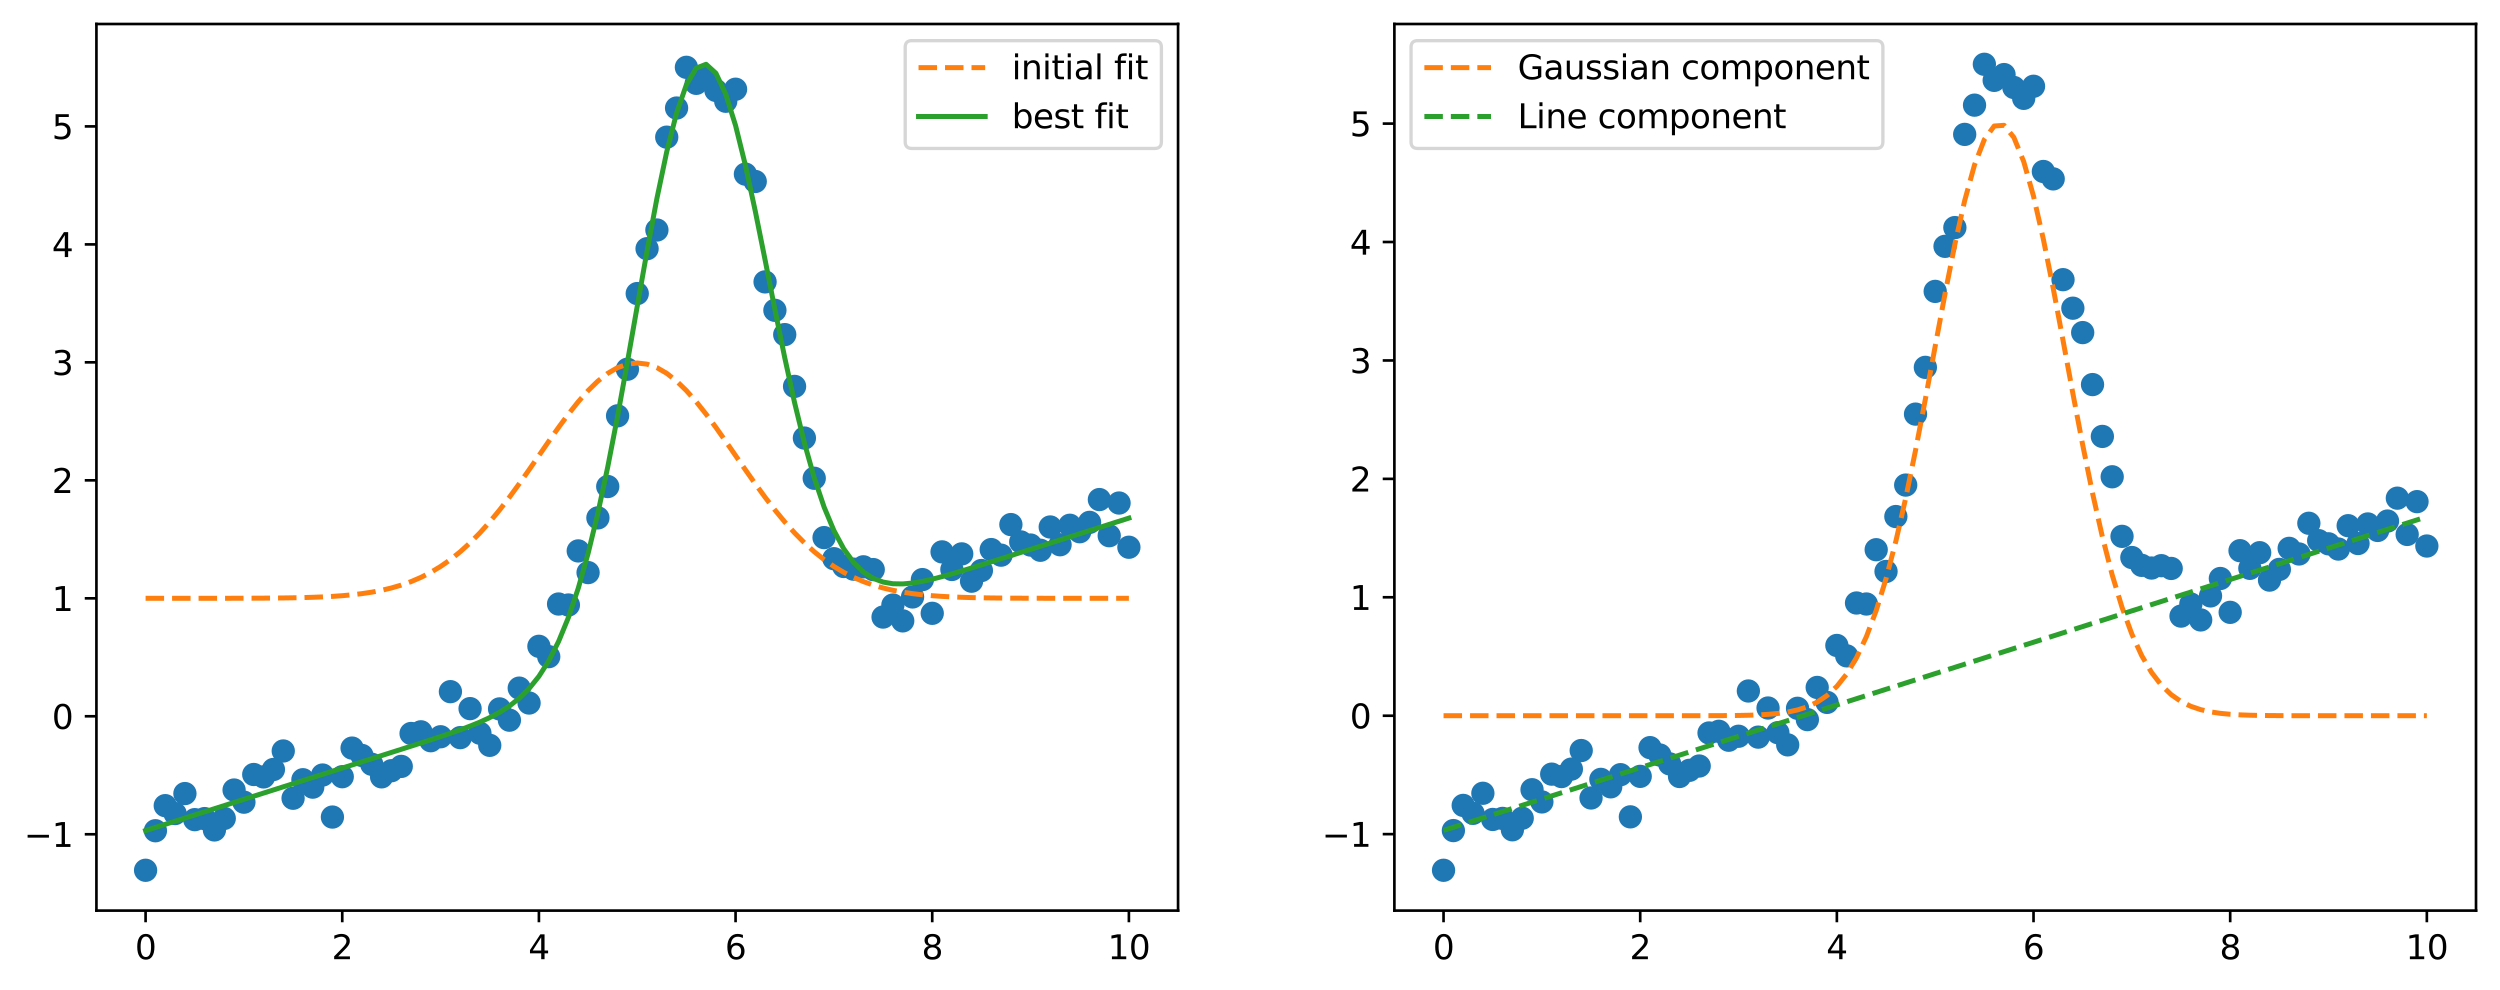 <?xml version="1.0" encoding="utf-8" standalone="no"?>
<!DOCTYPE svg PUBLIC "-//W3C//DTD SVG 1.1//EN"
  "http://www.w3.org/Graphics/SVG/1.1/DTD/svg11.dtd">
<svg xmlns:xlink="http://www.w3.org/1999/xlink" width="750.382pt" height="297.19pt" viewBox="0 0 750.382 297.19" xmlns="http://www.w3.org/2000/svg" version="1.1">
 <defs>
  <style type="text/css">*{stroke-linejoin: round; stroke-linecap: butt}</style>
 </defs>
 <g id="figure_1">
  <g id="patch_1">
   <path d="M 0 297.19 
L 750.382 297.19 
L 750.382 0 
L 0 0 
z
" style="fill: #ffffff"/>
  </g>
  <g id="axes_1">
   <g id="patch_2">
    <path d="M 28.942 273.312 
L 353.597 273.312 
L 353.597 7.2 
L 28.942 7.2 
z
" style="fill: #ffffff"/>
   </g>
   <g id="matplotlib.axis_1">
    <g id="xtick_1">
     <g id="line2d_1">
      <defs>
       <path id="mb210928cec" d="M 0 0 
L 0 3.5 
" style="stroke: #000000; stroke-width: 0.8"/>
      </defs>
      <g>
       <use xlink:href="#mb210928cec" x="43.699" y="273.312" style="stroke: #000000; stroke-width: 0.8"/>
      </g>
     </g>
     <g id="text_1">
      <!-- 0 -->
      <g transform="translate(40.518 287.91) scale(0.1 -0.1)">
       <defs>
        <path id="DejaVuSans-30" d="M 2034 4250 
Q 1547 4250 1301 3770 
Q 1056 3291 1056 2328 
Q 1056 1369 1301 889 
Q 1547 409 2034 409 
Q 2525 409 2770 889 
Q 3016 1369 3016 2328 
Q 3016 3291 2770 3770 
Q 2525 4250 2034 4250 
z
M 2034 4750 
Q 2819 4750 3233 4129 
Q 3647 3509 3647 2328 
Q 3647 1150 3233 529 
Q 2819 -91 2034 -91 
Q 1250 -91 836 529 
Q 422 1150 422 2328 
Q 422 3509 836 4129 
Q 1250 4750 2034 4750 
z
" transform="scale(0.016)"/>
       </defs>
       <use xlink:href="#DejaVuSans-30"/>
      </g>
     </g>
    </g>
    <g id="xtick_2">
     <g id="line2d_2">
      <g>
       <use xlink:href="#mb210928cec" x="102.727" y="273.312" style="stroke: #000000; stroke-width: 0.8"/>
      </g>
     </g>
     <g id="text_2">
      <!-- 2 -->
      <g transform="translate(99.546 287.91) scale(0.1 -0.1)">
       <defs>
        <path id="DejaVuSans-32" d="M 1228 531 
L 3431 531 
L 3431 0 
L 469 0 
L 469 531 
Q 828 903 1448 1529 
Q 2069 2156 2228 2338 
Q 2531 2678 2651 2914 
Q 2772 3150 2772 3378 
Q 2772 3750 2511 3984 
Q 2250 4219 1831 4219 
Q 1534 4219 1204 4116 
Q 875 4013 500 3803 
L 500 4441 
Q 881 4594 1212 4672 
Q 1544 4750 1819 4750 
Q 2544 4750 2975 4387 
Q 3406 4025 3406 3419 
Q 3406 3131 3298 2873 
Q 3191 2616 2906 2266 
Q 2828 2175 2409 1742 
Q 1991 1309 1228 531 
z
" transform="scale(0.016)"/>
       </defs>
       <use xlink:href="#DejaVuSans-32"/>
      </g>
     </g>
    </g>
    <g id="xtick_3">
     <g id="line2d_3">
      <g>
       <use xlink:href="#mb210928cec" x="161.755" y="273.312" style="stroke: #000000; stroke-width: 0.8"/>
      </g>
     </g>
     <g id="text_3">
      <!-- 4 -->
      <g transform="translate(158.574 287.91) scale(0.1 -0.1)">
       <defs>
        <path id="DejaVuSans-34" d="M 2419 4116 
L 825 1625 
L 2419 1625 
L 2419 4116 
z
M 2253 4666 
L 3047 4666 
L 3047 1625 
L 3713 1625 
L 3713 1100 
L 3047 1100 
L 3047 0 
L 2419 0 
L 2419 1100 
L 313 1100 
L 313 1709 
L 2253 4666 
z
" transform="scale(0.016)"/>
       </defs>
       <use xlink:href="#DejaVuSans-34"/>
      </g>
     </g>
    </g>
    <g id="xtick_4">
     <g id="line2d_4">
      <g>
       <use xlink:href="#mb210928cec" x="220.784" y="273.312" style="stroke: #000000; stroke-width: 0.8"/>
      </g>
     </g>
     <g id="text_4">
      <!-- 6 -->
      <g transform="translate(217.602 287.91) scale(0.1 -0.1)">
       <defs>
        <path id="DejaVuSans-36" d="M 2113 2584 
Q 1688 2584 1439 2293 
Q 1191 2003 1191 1497 
Q 1191 994 1439 701 
Q 1688 409 2113 409 
Q 2538 409 2786 701 
Q 3034 994 3034 1497 
Q 3034 2003 2786 2293 
Q 2538 2584 2113 2584 
z
M 3366 4563 
L 3366 3988 
Q 3128 4100 2886 4159 
Q 2644 4219 2406 4219 
Q 1781 4219 1451 3797 
Q 1122 3375 1075 2522 
Q 1259 2794 1537 2939 
Q 1816 3084 2150 3084 
Q 2853 3084 3261 2657 
Q 3669 2231 3669 1497 
Q 3669 778 3244 343 
Q 2819 -91 2113 -91 
Q 1303 -91 875 529 
Q 447 1150 447 2328 
Q 447 3434 972 4092 
Q 1497 4750 2381 4750 
Q 2619 4750 2861 4703 
Q 3103 4656 3366 4563 
z
" transform="scale(0.016)"/>
       </defs>
       <use xlink:href="#DejaVuSans-36"/>
      </g>
     </g>
    </g>
    <g id="xtick_5">
     <g id="line2d_5">
      <g>
       <use xlink:href="#mb210928cec" x="279.812" y="273.312" style="stroke: #000000; stroke-width: 0.8"/>
      </g>
     </g>
     <g id="text_5">
      <!-- 8 -->
      <g transform="translate(276.63 287.91) scale(0.1 -0.1)">
       <defs>
        <path id="DejaVuSans-38" d="M 2034 2216 
Q 1584 2216 1326 1975 
Q 1069 1734 1069 1313 
Q 1069 891 1326 650 
Q 1584 409 2034 409 
Q 2484 409 2743 651 
Q 3003 894 3003 1313 
Q 3003 1734 2745 1975 
Q 2488 2216 2034 2216 
z
M 1403 2484 
Q 997 2584 770 2862 
Q 544 3141 544 3541 
Q 544 4100 942 4425 
Q 1341 4750 2034 4750 
Q 2731 4750 3128 4425 
Q 3525 4100 3525 3541 
Q 3525 3141 3298 2862 
Q 3072 2584 2669 2484 
Q 3125 2378 3379 2068 
Q 3634 1759 3634 1313 
Q 3634 634 3220 271 
Q 2806 -91 2034 -91 
Q 1263 -91 848 271 
Q 434 634 434 1313 
Q 434 1759 690 2068 
Q 947 2378 1403 2484 
z
M 1172 3481 
Q 1172 3119 1398 2916 
Q 1625 2713 2034 2713 
Q 2441 2713 2670 2916 
Q 2900 3119 2900 3481 
Q 2900 3844 2670 4047 
Q 2441 4250 2034 4250 
Q 1625 4250 1398 4047 
Q 1172 3844 1172 3481 
z
" transform="scale(0.016)"/>
       </defs>
       <use xlink:href="#DejaVuSans-38"/>
      </g>
     </g>
    </g>
    <g id="xtick_6">
     <g id="line2d_6">
      <g>
       <use xlink:href="#mb210928cec" x="338.84" y="273.312" style="stroke: #000000; stroke-width: 0.8"/>
      </g>
     </g>
     <g id="text_6">
      <!-- 10 -->
      <g transform="translate(332.477 287.91) scale(0.1 -0.1)">
       <defs>
        <path id="DejaVuSans-31" d="M 794 531 
L 1825 531 
L 1825 4091 
L 703 3866 
L 703 4441 
L 1819 4666 
L 2450 4666 
L 2450 531 
L 3481 531 
L 3481 0 
L 794 0 
L 794 531 
z
" transform="scale(0.016)"/>
       </defs>
       <use xlink:href="#DejaVuSans-31"/>
       <use xlink:href="#DejaVuSans-30" x="63.623"/>
      </g>
     </g>
    </g>
   </g>
   <g id="matplotlib.axis_2">
    <g id="ytick_1">
     <g id="line2d_7">
      <defs>
       <path id="m443c9a3353" d="M 0 0 
L -3.5 0 
" style="stroke: #000000; stroke-width: 0.8"/>
      </defs>
      <g>
       <use xlink:href="#m443c9a3353" x="28.942" y="250.409" style="stroke: #000000; stroke-width: 0.8"/>
      </g>
     </g>
     <g id="text_7">
      <!-- −1 -->
      <g transform="translate(7.2 254.208) scale(0.1 -0.1)">
       <defs>
        <path id="DejaVuSans-2212" d="M 678 2272 
L 4684 2272 
L 4684 1741 
L 678 1741 
L 678 2272 
z
" transform="scale(0.016)"/>
       </defs>
       <use xlink:href="#DejaVuSans-2212"/>
       <use xlink:href="#DejaVuSans-31" x="83.789"/>
      </g>
     </g>
    </g>
    <g id="ytick_2">
     <g id="line2d_8">
      <g>
       <use xlink:href="#m443c9a3353" x="28.942" y="214.997" style="stroke: #000000; stroke-width: 0.8"/>
      </g>
     </g>
     <g id="text_8">
      <!-- 0 -->
      <g transform="translate(15.58 218.796) scale(0.1 -0.1)">
       <use xlink:href="#DejaVuSans-30"/>
      </g>
     </g>
    </g>
    <g id="ytick_3">
     <g id="line2d_9">
      <g>
       <use xlink:href="#m443c9a3353" x="28.942" y="179.585" style="stroke: #000000; stroke-width: 0.8"/>
      </g>
     </g>
     <g id="text_9">
      <!-- 1 -->
      <g transform="translate(15.58 183.385) scale(0.1 -0.1)">
       <use xlink:href="#DejaVuSans-31"/>
      </g>
     </g>
    </g>
    <g id="ytick_4">
     <g id="line2d_10">
      <g>
       <use xlink:href="#m443c9a3353" x="28.942" y="144.174" style="stroke: #000000; stroke-width: 0.8"/>
      </g>
     </g>
     <g id="text_10">
      <!-- 2 -->
      <g transform="translate(15.58 147.973) scale(0.1 -0.1)">
       <use xlink:href="#DejaVuSans-32"/>
      </g>
     </g>
    </g>
    <g id="ytick_5">
     <g id="line2d_11">
      <g>
       <use xlink:href="#m443c9a3353" x="28.942" y="108.762" style="stroke: #000000; stroke-width: 0.8"/>
      </g>
     </g>
     <g id="text_11">
      <!-- 3 -->
      <g transform="translate(15.58 112.561) scale(0.1 -0.1)">
       <defs>
        <path id="DejaVuSans-33" d="M 2597 2516 
Q 3050 2419 3304 2112 
Q 3559 1806 3559 1356 
Q 3559 666 3084 287 
Q 2609 -91 1734 -91 
Q 1441 -91 1130 -33 
Q 819 25 488 141 
L 488 750 
Q 750 597 1062 519 
Q 1375 441 1716 441 
Q 2309 441 2620 675 
Q 2931 909 2931 1356 
Q 2931 1769 2642 2001 
Q 2353 2234 1838 2234 
L 1294 2234 
L 1294 2753 
L 1863 2753 
Q 2328 2753 2575 2939 
Q 2822 3125 2822 3475 
Q 2822 3834 2567 4026 
Q 2313 4219 1838 4219 
Q 1578 4219 1281 4162 
Q 984 4106 628 3988 
L 628 4550 
Q 988 4650 1302 4700 
Q 1616 4750 1894 4750 
Q 2613 4750 3031 4423 
Q 3450 4097 3450 3541 
Q 3450 3153 3228 2886 
Q 3006 2619 2597 2516 
z
" transform="scale(0.016)"/>
       </defs>
       <use xlink:href="#DejaVuSans-33"/>
      </g>
     </g>
    </g>
    <g id="ytick_6">
     <g id="line2d_12">
      <g>
       <use xlink:href="#m443c9a3353" x="28.942" y="73.351" style="stroke: #000000; stroke-width: 0.8"/>
      </g>
     </g>
     <g id="text_12">
      <!-- 4 -->
      <g transform="translate(15.58 77.15) scale(0.1 -0.1)">
       <use xlink:href="#DejaVuSans-34"/>
      </g>
     </g>
    </g>
    <g id="ytick_7">
     <g id="line2d_13">
      <g>
       <use xlink:href="#m443c9a3353" x="28.942" y="37.939" style="stroke: #000000; stroke-width: 0.8"/>
      </g>
     </g>
     <g id="text_13">
      <!-- 5 -->
      <g transform="translate(15.58 41.738) scale(0.1 -0.1)">
       <defs>
        <path id="DejaVuSans-35" d="M 691 4666 
L 3169 4666 
L 3169 4134 
L 1269 4134 
L 1269 2991 
Q 1406 3038 1543 3061 
Q 1681 3084 1819 3084 
Q 2600 3084 3056 2656 
Q 3513 2228 3513 1497 
Q 3513 744 3044 326 
Q 2575 -91 1722 -91 
Q 1428 -91 1123 -41 
Q 819 9 494 109 
L 494 744 
Q 775 591 1075 516 
Q 1375 441 1709 441 
Q 2250 441 2565 725 
Q 2881 1009 2881 1497 
Q 2881 1984 2565 2268 
Q 2250 2553 1709 2553 
Q 1456 2553 1204 2497 
Q 953 2441 691 2322 
L 691 4666 
z
" transform="scale(0.016)"/>
       </defs>
       <use xlink:href="#DejaVuSans-35"/>
      </g>
     </g>
    </g>
   </g>
   <g id="line2d_14">
    <defs>
     <path id="m38d87cbc70" d="M 0 3 
C 0.796 3 1.559 2.684 2.121 2.121 
C 2.684 1.559 3 0.796 3 0 
C 3 -0.796 2.684 -1.559 2.121 -2.121 
C 1.559 -2.684 0.796 -3 0 -3 
C -0.796 -3 -1.559 -2.684 -2.121 -2.121 
C -2.684 -1.559 -3 -0.796 -3 0 
C -3 0.796 -2.684 1.559 -2.121 2.121 
C -1.559 2.684 -0.796 3 0 3 
z
" style="stroke: #1f77b4"/>
    </defs>
    <g clip-path="url(#p132b7d801a)">
     <use xlink:href="#m38d87cbc70" x="43.699" y="261.216" style="fill: #1f77b4; stroke: #1f77b4"/>
     <use xlink:href="#m38d87cbc70" x="46.651" y="249.349" style="fill: #1f77b4; stroke: #1f77b4"/>
     <use xlink:href="#m38d87cbc70" x="49.602" y="241.82" style="fill: #1f77b4; stroke: #1f77b4"/>
     <use xlink:href="#m38d87cbc70" x="52.553" y="244.189" style="fill: #1f77b4; stroke: #1f77b4"/>
     <use xlink:href="#m38d87cbc70" x="55.505" y="238.192" style="fill: #1f77b4; stroke: #1f77b4"/>
     <use xlink:href="#m38d87cbc70" x="58.456" y="246.021" style="fill: #1f77b4; stroke: #1f77b4"/>
     <use xlink:href="#m38d87cbc70" x="61.408" y="245.706" style="fill: #1f77b4; stroke: #1f77b4"/>
     <use xlink:href="#m38d87cbc70" x="64.359" y="249.11" style="fill: #1f77b4; stroke: #1f77b4"/>
     <use xlink:href="#m38d87cbc70" x="67.31" y="245.647" style="fill: #1f77b4; stroke: #1f77b4"/>
     <use xlink:href="#m38d87cbc70" x="70.262" y="237.126" style="fill: #1f77b4; stroke: #1f77b4"/>
     <use xlink:href="#m38d87cbc70" x="73.213" y="240.777" style="fill: #1f77b4; stroke: #1f77b4"/>
     <use xlink:href="#m38d87cbc70" x="76.165" y="232.469" style="fill: #1f77b4; stroke: #1f77b4"/>
     <use xlink:href="#m38d87cbc70" x="79.116" y="233.194" style="fill: #1f77b4; stroke: #1f77b4"/>
     <use xlink:href="#m38d87cbc70" x="82.067" y="230.961" style="fill: #1f77b4; stroke: #1f77b4"/>
     <use xlink:href="#m38d87cbc70" x="85.019" y="225.411" style="fill: #1f77b4; stroke: #1f77b4"/>
     <use xlink:href="#m38d87cbc70" x="87.97" y="239.599" style="fill: #1f77b4; stroke: #1f77b4"/>
     <use xlink:href="#m38d87cbc70" x="90.922" y="234.036" style="fill: #1f77b4; stroke: #1f77b4"/>
     <use xlink:href="#m38d87cbc70" x="93.873" y="236.265" style="fill: #1f77b4; stroke: #1f77b4"/>
     <use xlink:href="#m38d87cbc70" x="96.825" y="232.629" style="fill: #1f77b4; stroke: #1f77b4"/>
     <use xlink:href="#m38d87cbc70" x="99.776" y="245.242" style="fill: #1f77b4; stroke: #1f77b4"/>
     <use xlink:href="#m38d87cbc70" x="102.727" y="233.132" style="fill: #1f77b4; stroke: #1f77b4"/>
     <use xlink:href="#m38d87cbc70" x="105.679" y="224.543" style="fill: #1f77b4; stroke: #1f77b4"/>
     <use xlink:href="#m38d87cbc70" x="108.63" y="226.75" style="fill: #1f77b4; stroke: #1f77b4"/>
     <use xlink:href="#m38d87cbc70" x="111.582" y="229.402" style="fill: #1f77b4; stroke: #1f77b4"/>
     <use xlink:href="#m38d87cbc70" x="114.533" y="233.176" style="fill: #1f77b4; stroke: #1f77b4"/>
     <use xlink:href="#m38d87cbc70" x="117.484" y="231.331" style="fill: #1f77b4; stroke: #1f77b4"/>
     <use xlink:href="#m38d87cbc70" x="120.436" y="230.038" style="fill: #1f77b4; stroke: #1f77b4"/>
     <use xlink:href="#m38d87cbc70" x="123.387" y="220.159" style="fill: #1f77b4; stroke: #1f77b4"/>
     <use xlink:href="#m38d87cbc70" x="126.339" y="219.657" style="fill: #1f77b4; stroke: #1f77b4"/>
     <use xlink:href="#m38d87cbc70" x="129.29" y="222.329" style="fill: #1f77b4; stroke: #1f77b4"/>
     <use xlink:href="#m38d87cbc70" x="132.241" y="221.141" style="fill: #1f77b4; stroke: #1f77b4"/>
     <use xlink:href="#m38d87cbc70" x="135.193" y="207.604" style="fill: #1f77b4; stroke: #1f77b4"/>
     <use xlink:href="#m38d87cbc70" x="138.144" y="221.403" style="fill: #1f77b4; stroke: #1f77b4"/>
     <use xlink:href="#m38d87cbc70" x="141.096" y="212.696" style="fill: #1f77b4; stroke: #1f77b4"/>
     <use xlink:href="#m38d87cbc70" x="144.047" y="220.075" style="fill: #1f77b4; stroke: #1f77b4"/>
     <use xlink:href="#m38d87cbc70" x="146.998" y="223.714" style="fill: #1f77b4; stroke: #1f77b4"/>
     <use xlink:href="#m38d87cbc70" x="149.95" y="212.781" style="fill: #1f77b4; stroke: #1f77b4"/>
     <use xlink:href="#m38d87cbc70" x="152.901" y="216.164" style="fill: #1f77b4; stroke: #1f77b4"/>
     <use xlink:href="#m38d87cbc70" x="155.853" y="206.544" style="fill: #1f77b4; stroke: #1f77b4"/>
     <use xlink:href="#m38d87cbc70" x="158.804" y="211.015" style="fill: #1f77b4; stroke: #1f77b4"/>
     <use xlink:href="#m38d87cbc70" x="161.755" y="193.992" style="fill: #1f77b4; stroke: #1f77b4"/>
     <use xlink:href="#m38d87cbc70" x="164.707" y="197.099" style="fill: #1f77b4; stroke: #1f77b4"/>
     <use xlink:href="#m38d87cbc70" x="167.658" y="181.295" style="fill: #1f77b4; stroke: #1f77b4"/>
     <use xlink:href="#m38d87cbc70" x="170.61" y="181.594" style="fill: #1f77b4; stroke: #1f77b4"/>
     <use xlink:href="#m38d87cbc70" x="173.561" y="165.362" style="fill: #1f77b4; stroke: #1f77b4"/>
     <use xlink:href="#m38d87cbc70" x="176.512" y="171.865" style="fill: #1f77b4; stroke: #1f77b4"/>
     <use xlink:href="#m38d87cbc70" x="179.464" y="155.443" style="fill: #1f77b4; stroke: #1f77b4"/>
     <use xlink:href="#m38d87cbc70" x="182.415" y="146.033" style="fill: #1f77b4; stroke: #1f77b4"/>
     <use xlink:href="#m38d87cbc70" x="185.367" y="124.814" style="fill: #1f77b4; stroke: #1f77b4"/>
     <use xlink:href="#m38d87cbc70" x="188.318" y="110.83" style="fill: #1f77b4; stroke: #1f77b4"/>
     <use xlink:href="#m38d87cbc70" x="191.269" y="88.116" style="fill: #1f77b4; stroke: #1f77b4"/>
     <use xlink:href="#m38d87cbc70" x="194.221" y="74.643" style="fill: #1f77b4; stroke: #1f77b4"/>
     <use xlink:href="#m38d87cbc70" x="197.172" y="69.038" style="fill: #1f77b4; stroke: #1f77b4"/>
     <use xlink:href="#m38d87cbc70" x="200.124" y="41.169" style="fill: #1f77b4; stroke: #1f77b4"/>
     <use xlink:href="#m38d87cbc70" x="203.075" y="32.427" style="fill: #1f77b4; stroke: #1f77b4"/>
     <use xlink:href="#m38d87cbc70" x="206.026" y="20.206" style="fill: #1f77b4; stroke: #1f77b4"/>
     <use xlink:href="#m38d87cbc70" x="208.978" y="25.014" style="fill: #1f77b4; stroke: #1f77b4"/>
     <use xlink:href="#m38d87cbc70" x="211.929" y="23.284" style="fill: #1f77b4; stroke: #1f77b4"/>
     <use xlink:href="#m38d87cbc70" x="214.881" y="27.142" style="fill: #1f77b4; stroke: #1f77b4"/>
     <use xlink:href="#m38d87cbc70" x="217.832" y="30.392" style="fill: #1f77b4; stroke: #1f77b4"/>
     <use xlink:href="#m38d87cbc70" x="220.784" y="26.78" style="fill: #1f77b4; stroke: #1f77b4"/>
     <use xlink:href="#m38d87cbc70" x="223.735" y="52.262" style="fill: #1f77b4; stroke: #1f77b4"/>
     <use xlink:href="#m38d87cbc70" x="226.686" y="54.475" style="fill: #1f77b4; stroke: #1f77b4"/>
     <use xlink:href="#m38d87cbc70" x="229.638" y="84.61" style="fill: #1f77b4; stroke: #1f77b4"/>
     <use xlink:href="#m38d87cbc70" x="232.589" y="93.142" style="fill: #1f77b4; stroke: #1f77b4"/>
     <use xlink:href="#m38d87cbc70" x="235.541" y="100.436" style="fill: #1f77b4; stroke: #1f77b4"/>
     <use xlink:href="#m38d87cbc70" x="238.492" y="115.983" style="fill: #1f77b4; stroke: #1f77b4"/>
     <use xlink:href="#m38d87cbc70" x="241.443" y="131.483" style="fill: #1f77b4; stroke: #1f77b4"/>
     <use xlink:href="#m38d87cbc70" x="244.395" y="143.552" style="fill: #1f77b4; stroke: #1f77b4"/>
     <use xlink:href="#m38d87cbc70" x="247.346" y="161.365" style="fill: #1f77b4; stroke: #1f77b4"/>
     <use xlink:href="#m38d87cbc70" x="250.298" y="167.693" style="fill: #1f77b4; stroke: #1f77b4"/>
     <use xlink:href="#m38d87cbc70" x="253.249" y="170.036" style="fill: #1f77b4; stroke: #1f77b4"/>
     <use xlink:href="#m38d87cbc70" x="256.2" y="170.837" style="fill: #1f77b4; stroke: #1f77b4"/>
     <use xlink:href="#m38d87cbc70" x="259.152" y="170.133" style="fill: #1f77b4; stroke: #1f77b4"/>
     <use xlink:href="#m38d87cbc70" x="262.103" y="170.961" style="fill: #1f77b4; stroke: #1f77b4"/>
     <use xlink:href="#m38d87cbc70" x="265.055" y="185.212" style="fill: #1f77b4; stroke: #1f77b4"/>
     <use xlink:href="#m38d87cbc70" x="268.006" y="181.606" style="fill: #1f77b4; stroke: #1f77b4"/>
     <use xlink:href="#m38d87cbc70" x="270.957" y="186.358" style="fill: #1f77b4; stroke: #1f77b4"/>
     <use xlink:href="#m38d87cbc70" x="273.909" y="179.178" style="fill: #1f77b4; stroke: #1f77b4"/>
     <use xlink:href="#m38d87cbc70" x="276.86" y="173.969" style="fill: #1f77b4; stroke: #1f77b4"/>
     <use xlink:href="#m38d87cbc70" x="279.812" y="184.089" style="fill: #1f77b4; stroke: #1f77b4"/>
     <use xlink:href="#m38d87cbc70" x="282.763" y="165.65" style="fill: #1f77b4; stroke: #1f77b4"/>
     <use xlink:href="#m38d87cbc70" x="285.714" y="170.931" style="fill: #1f77b4; stroke: #1f77b4"/>
     <use xlink:href="#m38d87cbc70" x="288.666" y="166.25" style="fill: #1f77b4; stroke: #1f77b4"/>
     <use xlink:href="#m38d87cbc70" x="291.617" y="174.447" style="fill: #1f77b4; stroke: #1f77b4"/>
     <use xlink:href="#m38d87cbc70" x="294.569" y="171.244" style="fill: #1f77b4; stroke: #1f77b4"/>
     <use xlink:href="#m38d87cbc70" x="297.52" y="164.955" style="fill: #1f77b4; stroke: #1f77b4"/>
     <use xlink:href="#m38d87cbc70" x="300.471" y="166.635" style="fill: #1f77b4; stroke: #1f77b4"/>
     <use xlink:href="#m38d87cbc70" x="303.423" y="157.453" style="fill: #1f77b4; stroke: #1f77b4"/>
     <use xlink:href="#m38d87cbc70" x="306.374" y="162.653" style="fill: #1f77b4; stroke: #1f77b4"/>
     <use xlink:href="#m38d87cbc70" x="309.326" y="163.596" style="fill: #1f77b4; stroke: #1f77b4"/>
     <use xlink:href="#m38d87cbc70" x="312.277" y="165.163" style="fill: #1f77b4; stroke: #1f77b4"/>
     <use xlink:href="#m38d87cbc70" x="315.228" y="158.178" style="fill: #1f77b4; stroke: #1f77b4"/>
     <use xlink:href="#m38d87cbc70" x="318.18" y="163.505" style="fill: #1f77b4; stroke: #1f77b4"/>
     <use xlink:href="#m38d87cbc70" x="321.131" y="157.66" style="fill: #1f77b4; stroke: #1f77b4"/>
     <use xlink:href="#m38d87cbc70" x="324.083" y="159.599" style="fill: #1f77b4; stroke: #1f77b4"/>
     <use xlink:href="#m38d87cbc70" x="327.034" y="156.79" style="fill: #1f77b4; stroke: #1f77b4"/>
     <use xlink:href="#m38d87cbc70" x="329.985" y="149.947" style="fill: #1f77b4; stroke: #1f77b4"/>
     <use xlink:href="#m38d87cbc70" x="332.937" y="160.793" style="fill: #1f77b4; stroke: #1f77b4"/>
     <use xlink:href="#m38d87cbc70" x="335.888" y="150.984" style="fill: #1f77b4; stroke: #1f77b4"/>
     <use xlink:href="#m38d87cbc70" x="338.84" y="164.256" style="fill: #1f77b4; stroke: #1f77b4"/>
    </g>
   </g>
   <g id="line2d_15">
    <path d="M 43.699 179.585 
L 46.651 179.585 
L 49.602 179.585 
L 52.553 179.584 
L 55.505 179.584 
L 58.456 179.583 
L 61.408 179.581 
L 64.359 179.579 
L 67.31 179.575 
L 70.262 179.57 
L 73.213 179.562 
L 76.165 179.55 
L 79.116 179.534 
L 82.067 179.51 
L 85.019 179.477 
L 87.97 179.431 
L 90.922 179.367 
L 93.873 179.28 
L 96.825 179.163 
L 99.776 179.007 
L 102.727 178.801 
L 105.679 178.531 
L 108.63 178.184 
L 111.582 177.74 
L 114.533 177.18 
L 117.484 176.482 
L 120.436 175.62 
L 123.387 174.57 
L 126.339 173.304 
L 129.29 171.798 
L 132.241 170.026 
L 135.193 167.968 
L 138.144 165.607 
L 141.096 162.933 
L 144.047 159.946 
L 146.998 156.653 
L 149.95 153.075 
L 152.901 149.243 
L 155.853 145.203 
L 158.804 141.013 
L 161.755 136.743 
L 164.707 132.473 
L 167.658 128.293 
L 170.61 124.298 
L 173.561 120.585 
L 176.512 117.249 
L 179.464 114.38 
L 182.415 112.058 
L 185.367 110.348 
L 188.318 109.302 
L 191.269 108.949 
L 194.221 109.302 
L 197.172 110.348 
L 200.124 112.058 
L 203.075 114.38 
L 206.026 117.249 
L 208.978 120.585 
L 211.929 124.298 
L 214.881 128.293 
L 217.832 132.473 
L 220.784 136.743 
L 223.735 141.013 
L 226.686 145.203 
L 229.638 149.243 
L 232.589 153.075 
L 235.541 156.653 
L 238.492 159.946 
L 241.443 162.933 
L 244.395 165.607 
L 247.346 167.968 
L 250.298 170.026 
L 253.249 171.798 
L 256.2 173.304 
L 259.152 174.57 
L 262.103 175.62 
L 265.055 176.482 
L 268.006 177.18 
L 270.957 177.74 
L 273.909 178.184 
L 276.86 178.531 
L 279.812 178.801 
L 282.763 179.007 
L 285.714 179.163 
L 288.666 179.28 
L 291.617 179.367 
L 294.569 179.431 
L 297.52 179.477 
L 300.471 179.51 
L 303.423 179.534 
L 306.374 179.55 
L 309.326 179.562 
L 312.277 179.57 
L 315.228 179.575 
L 318.18 179.579 
L 321.131 179.581 
L 324.083 179.583 
L 327.034 179.584 
L 329.985 179.584 
L 332.937 179.585 
L 335.888 179.585 
L 338.84 179.585 
" clip-path="url(#p132b7d801a)" style="fill: none; stroke-dasharray: 5.55,2.4; stroke-dashoffset: 0; stroke: #ff7f0e; stroke-width: 1.5"/>
   </g>
   <g id="line2d_16">
    <path d="M 43.699 249.297 
L 46.651 248.359 
L 49.602 247.421 
L 52.553 246.483 
L 55.505 245.545 
L 58.456 244.607 
L 61.408 243.67 
L 64.359 242.732 
L 67.31 241.794 
L 70.262 240.856 
L 73.213 239.918 
L 76.165 238.98 
L 79.116 238.042 
L 82.067 237.105 
L 85.019 236.167 
L 87.97 235.229 
L 90.922 234.291 
L 93.873 233.353 
L 96.825 232.415 
L 99.776 231.477 
L 102.727 230.54 
L 105.679 229.602 
L 108.63 228.664 
L 111.582 227.725 
L 114.533 226.787 
L 117.484 225.847 
L 120.436 224.906 
L 123.387 223.962 
L 126.339 223.013 
L 129.29 222.056 
L 132.241 221.083 
L 135.193 220.085 
L 138.144 219.046 
L 141.096 217.943 
L 144.047 216.739 
L 146.998 215.384 
L 149.95 213.808 
L 152.901 211.918 
L 155.853 209.592 
L 158.804 206.68 
L 161.755 203.004 
L 164.707 198.364 
L 167.658 192.547 
L 170.61 185.347 
L 173.561 176.583 
L 176.512 166.135 
L 179.464 153.968 
L 182.415 140.163 
L 185.367 124.943 
L 188.318 108.686 
L 191.269 91.92 
L 194.221 75.302 
L 197.172 59.582 
L 200.124 45.544 
L 203.075 33.939 
L 206.026 25.413 
L 208.978 20.446 
L 211.929 19.296 
L 214.881 21.978 
L 217.832 28.258 
L 220.784 37.679 
L 223.735 49.61 
L 226.686 63.308 
L 229.638 77.989 
L 232.589 92.898 
L 235.541 107.363 
L 238.492 120.842 
L 241.443 132.94 
L 244.395 143.418 
L 247.346 152.179 
L 250.298 159.246 
L 253.249 164.734 
L 256.2 168.817 
L 259.152 171.7 
L 262.103 173.596 
L 265.055 174.707 
L 268.006 175.213 
L 270.957 175.269 
L 273.909 174.999 
L 276.86 174.498 
L 279.812 173.84 
L 282.763 173.077 
L 285.714 172.246 
L 288.666 171.372 
L 291.617 170.471 
L 294.569 169.554 
L 297.52 168.628 
L 300.471 167.696 
L 303.423 166.762 
L 306.374 165.826 
L 309.326 164.889 
L 312.277 163.952 
L 315.228 163.014 
L 318.18 162.076 
L 321.131 161.138 
L 324.083 160.2 
L 327.034 159.263 
L 329.985 158.325 
L 332.937 157.387 
L 335.888 156.449 
L 338.84 155.511 
" clip-path="url(#p132b7d801a)" style="fill: none; stroke: #2ca02c; stroke-width: 1.5; stroke-linecap: square"/>
   </g>
   <g id="patch_3">
    <path d="M 28.942 273.312 
L 28.942 7.2 
" style="fill: none; stroke: #000000; stroke-width: 0.8; stroke-linejoin: miter; stroke-linecap: square"/>
   </g>
   <g id="patch_4">
    <path d="M 353.597 273.312 
L 353.597 7.2 
" style="fill: none; stroke: #000000; stroke-width: 0.8; stroke-linejoin: miter; stroke-linecap: square"/>
   </g>
   <g id="patch_5">
    <path d="M 28.942 273.312 
L 353.597 273.312 
" style="fill: none; stroke: #000000; stroke-width: 0.8; stroke-linejoin: miter; stroke-linecap: square"/>
   </g>
   <g id="patch_6">
    <path d="M 28.942 7.2 
L 353.597 7.2 
" style="fill: none; stroke: #000000; stroke-width: 0.8; stroke-linejoin: miter; stroke-linecap: square"/>
   </g>
   <g id="legend_1">
    <g id="patch_7">
     <path d="M 273.701 44.556 
L 346.597 44.556 
Q 348.597 44.556 348.597 42.556 
L 348.597 14.2 
Q 348.597 12.2 346.597 12.2 
L 273.701 12.2 
Q 271.701 12.2 271.701 14.2 
L 271.701 42.556 
Q 271.701 44.556 273.701 44.556 
z
" style="fill: #ffffff; opacity: 0.8; stroke: #cccccc; stroke-linejoin: miter"/>
    </g>
    <g id="line2d_17">
     <path d="M 275.701 20.298 
L 285.701 20.298 
L 295.701 20.298 
" style="fill: none; stroke-dasharray: 5.55,2.4; stroke-dashoffset: 0; stroke: #ff7f0e; stroke-width: 1.5"/>
    </g>
    <g id="text_14">
     <!-- initial fit -->
     <g transform="translate(303.701 23.798) scale(0.1 -0.1)">
      <defs>
       <path id="DejaVuSans-69" d="M 603 3500 
L 1178 3500 
L 1178 0 
L 603 0 
L 603 3500 
z
M 603 4863 
L 1178 4863 
L 1178 4134 
L 603 4134 
L 603 4863 
z
" transform="scale(0.016)"/>
       <path id="DejaVuSans-6e" d="M 3513 2113 
L 3513 0 
L 2938 0 
L 2938 2094 
Q 2938 2591 2744 2837 
Q 2550 3084 2163 3084 
Q 1697 3084 1428 2787 
Q 1159 2491 1159 1978 
L 1159 0 
L 581 0 
L 581 3500 
L 1159 3500 
L 1159 2956 
Q 1366 3272 1645 3428 
Q 1925 3584 2291 3584 
Q 2894 3584 3203 3211 
Q 3513 2838 3513 2113 
z
" transform="scale(0.016)"/>
       <path id="DejaVuSans-74" d="M 1172 4494 
L 1172 3500 
L 2356 3500 
L 2356 3053 
L 1172 3053 
L 1172 1153 
Q 1172 725 1289 603 
Q 1406 481 1766 481 
L 2356 481 
L 2356 0 
L 1766 0 
Q 1100 0 847 248 
Q 594 497 594 1153 
L 594 3053 
L 172 3053 
L 172 3500 
L 594 3500 
L 594 4494 
L 1172 4494 
z
" transform="scale(0.016)"/>
       <path id="DejaVuSans-61" d="M 2194 1759 
Q 1497 1759 1228 1600 
Q 959 1441 959 1056 
Q 959 750 1161 570 
Q 1363 391 1709 391 
Q 2188 391 2477 730 
Q 2766 1069 2766 1631 
L 2766 1759 
L 2194 1759 
z
M 3341 1997 
L 3341 0 
L 2766 0 
L 2766 531 
Q 2569 213 2275 61 
Q 1981 -91 1556 -91 
Q 1019 -91 701 211 
Q 384 513 384 1019 
Q 384 1609 779 1909 
Q 1175 2209 1959 2209 
L 2766 2209 
L 2766 2266 
Q 2766 2663 2505 2880 
Q 2244 3097 1772 3097 
Q 1472 3097 1187 3025 
Q 903 2953 641 2809 
L 641 3341 
Q 956 3463 1253 3523 
Q 1550 3584 1831 3584 
Q 2591 3584 2966 3190 
Q 3341 2797 3341 1997 
z
" transform="scale(0.016)"/>
       <path id="DejaVuSans-6c" d="M 603 4863 
L 1178 4863 
L 1178 0 
L 603 0 
L 603 4863 
z
" transform="scale(0.016)"/>
       <path id="DejaVuSans-20" transform="scale(0.016)"/>
       <path id="DejaVuSans-66" d="M 2375 4863 
L 2375 4384 
L 1825 4384 
Q 1516 4384 1395 4259 
Q 1275 4134 1275 3809 
L 1275 3500 
L 2222 3500 
L 2222 3053 
L 1275 3053 
L 1275 0 
L 697 0 
L 697 3053 
L 147 3053 
L 147 3500 
L 697 3500 
L 697 3744 
Q 697 4328 969 4595 
Q 1241 4863 1831 4863 
L 2375 4863 
z
" transform="scale(0.016)"/>
      </defs>
      <use xlink:href="#DejaVuSans-69"/>
      <use xlink:href="#DejaVuSans-6e" x="27.783"/>
      <use xlink:href="#DejaVuSans-69" x="91.162"/>
      <use xlink:href="#DejaVuSans-74" x="118.945"/>
      <use xlink:href="#DejaVuSans-69" x="158.154"/>
      <use xlink:href="#DejaVuSans-61" x="185.938"/>
      <use xlink:href="#DejaVuSans-6c" x="247.217"/>
      <use xlink:href="#DejaVuSans-20" x="275"/>
      <use xlink:href="#DejaVuSans-66" x="306.787"/>
      <use xlink:href="#DejaVuSans-69" x="341.992"/>
      <use xlink:href="#DejaVuSans-74" x="369.775"/>
     </g>
    </g>
    <g id="line2d_18">
     <path d="M 275.701 34.977 
L 285.701 34.977 
L 295.701 34.977 
" style="fill: none; stroke: #2ca02c; stroke-width: 1.5; stroke-linecap: square"/>
    </g>
    <g id="text_15">
     <!-- best fit -->
     <g transform="translate(303.701 38.477) scale(0.1 -0.1)">
      <defs>
       <path id="DejaVuSans-62" d="M 3116 1747 
Q 3116 2381 2855 2742 
Q 2594 3103 2138 3103 
Q 1681 3103 1420 2742 
Q 1159 2381 1159 1747 
Q 1159 1113 1420 752 
Q 1681 391 2138 391 
Q 2594 391 2855 752 
Q 3116 1113 3116 1747 
z
M 1159 2969 
Q 1341 3281 1617 3432 
Q 1894 3584 2278 3584 
Q 2916 3584 3314 3078 
Q 3713 2572 3713 1747 
Q 3713 922 3314 415 
Q 2916 -91 2278 -91 
Q 1894 -91 1617 61 
Q 1341 213 1159 525 
L 1159 0 
L 581 0 
L 581 4863 
L 1159 4863 
L 1159 2969 
z
" transform="scale(0.016)"/>
       <path id="DejaVuSans-65" d="M 3597 1894 
L 3597 1613 
L 953 1613 
Q 991 1019 1311 708 
Q 1631 397 2203 397 
Q 2534 397 2845 478 
Q 3156 559 3463 722 
L 3463 178 
Q 3153 47 2828 -22 
Q 2503 -91 2169 -91 
Q 1331 -91 842 396 
Q 353 884 353 1716 
Q 353 2575 817 3079 
Q 1281 3584 2069 3584 
Q 2775 3584 3186 3129 
Q 3597 2675 3597 1894 
z
M 3022 2063 
Q 3016 2534 2758 2815 
Q 2500 3097 2075 3097 
Q 1594 3097 1305 2825 
Q 1016 2553 972 2059 
L 3022 2063 
z
" transform="scale(0.016)"/>
       <path id="DejaVuSans-73" d="M 2834 3397 
L 2834 2853 
Q 2591 2978 2328 3040 
Q 2066 3103 1784 3103 
Q 1356 3103 1142 2972 
Q 928 2841 928 2578 
Q 928 2378 1081 2264 
Q 1234 2150 1697 2047 
L 1894 2003 
Q 2506 1872 2764 1633 
Q 3022 1394 3022 966 
Q 3022 478 2636 193 
Q 2250 -91 1575 -91 
Q 1294 -91 989 -36 
Q 684 19 347 128 
L 347 722 
Q 666 556 975 473 
Q 1284 391 1588 391 
Q 1994 391 2212 530 
Q 2431 669 2431 922 
Q 2431 1156 2273 1281 
Q 2116 1406 1581 1522 
L 1381 1569 
Q 847 1681 609 1914 
Q 372 2147 372 2553 
Q 372 3047 722 3315 
Q 1072 3584 1716 3584 
Q 2034 3584 2315 3537 
Q 2597 3491 2834 3397 
z
" transform="scale(0.016)"/>
      </defs>
      <use xlink:href="#DejaVuSans-62"/>
      <use xlink:href="#DejaVuSans-65" x="63.477"/>
      <use xlink:href="#DejaVuSans-73" x="125"/>
      <use xlink:href="#DejaVuSans-74" x="177.1"/>
      <use xlink:href="#DejaVuSans-20" x="216.309"/>
      <use xlink:href="#DejaVuSans-66" x="248.096"/>
      <use xlink:href="#DejaVuSans-69" x="283.301"/>
      <use xlink:href="#DejaVuSans-74" x="311.084"/>
     </g>
    </g>
   </g>
  </g>
  <g id="axes_2">
   <g id="patch_8">
    <path d="M 418.528 273.312 
L 743.182 273.312 
L 743.182 7.2 
L 418.528 7.2 
z
" style="fill: #ffffff"/>
   </g>
   <g id="matplotlib.axis_3">
    <g id="xtick_7">
     <g id="line2d_19">
      <g>
       <use xlink:href="#mb210928cec" x="433.285" y="273.312" style="stroke: #000000; stroke-width: 0.8"/>
      </g>
     </g>
     <g id="text_16">
      <!-- 0 -->
      <g transform="translate(430.103 287.91) scale(0.1 -0.1)">
       <use xlink:href="#DejaVuSans-30"/>
      </g>
     </g>
    </g>
    <g id="xtick_8">
     <g id="line2d_20">
      <g>
       <use xlink:href="#mb210928cec" x="492.313" y="273.312" style="stroke: #000000; stroke-width: 0.8"/>
      </g>
     </g>
     <g id="text_17">
      <!-- 2 -->
      <g transform="translate(489.132 287.91) scale(0.1 -0.1)">
       <use xlink:href="#DejaVuSans-32"/>
      </g>
     </g>
    </g>
    <g id="xtick_9">
     <g id="line2d_21">
      <g>
       <use xlink:href="#mb210928cec" x="551.341" y="273.312" style="stroke: #000000; stroke-width: 0.8"/>
      </g>
     </g>
     <g id="text_18">
      <!-- 4 -->
      <g transform="translate(548.16 287.91) scale(0.1 -0.1)">
       <use xlink:href="#DejaVuSans-34"/>
      </g>
     </g>
    </g>
    <g id="xtick_10">
     <g id="line2d_22">
      <g>
       <use xlink:href="#mb210928cec" x="610.369" y="273.312" style="stroke: #000000; stroke-width: 0.8"/>
      </g>
     </g>
     <g id="text_19">
      <!-- 6 -->
      <g transform="translate(607.188 287.91) scale(0.1 -0.1)">
       <use xlink:href="#DejaVuSans-36"/>
      </g>
     </g>
    </g>
    <g id="xtick_11">
     <g id="line2d_23">
      <g>
       <use xlink:href="#mb210928cec" x="669.397" y="273.312" style="stroke: #000000; stroke-width: 0.8"/>
      </g>
     </g>
     <g id="text_20">
      <!-- 8 -->
      <g transform="translate(666.216 287.91) scale(0.1 -0.1)">
       <use xlink:href="#DejaVuSans-38"/>
      </g>
     </g>
    </g>
    <g id="xtick_12">
     <g id="line2d_24">
      <g>
       <use xlink:href="#mb210928cec" x="728.425" y="273.312" style="stroke: #000000; stroke-width: 0.8"/>
      </g>
     </g>
     <g id="text_21">
      <!-- 10 -->
      <g transform="translate(722.063 287.91) scale(0.1 -0.1)">
       <use xlink:href="#DejaVuSans-31"/>
       <use xlink:href="#DejaVuSans-30" x="63.623"/>
      </g>
     </g>
    </g>
   </g>
   <g id="matplotlib.axis_4">
    <g id="ytick_8">
     <g id="line2d_25">
      <g>
       <use xlink:href="#m443c9a3353" x="418.528" y="250.368" style="stroke: #000000; stroke-width: 0.8"/>
      </g>
     </g>
     <g id="text_22">
      <!-- −1 -->
      <g transform="translate(396.785 254.167) scale(0.1 -0.1)">
       <use xlink:href="#DejaVuSans-2212"/>
       <use xlink:href="#DejaVuSans-31" x="83.789"/>
      </g>
     </g>
    </g>
    <g id="ytick_9">
     <g id="line2d_26">
      <g>
       <use xlink:href="#m443c9a3353" x="418.528" y="214.822" style="stroke: #000000; stroke-width: 0.8"/>
      </g>
     </g>
     <g id="text_23">
      <!-- 0 -->
      <g transform="translate(405.165 218.622) scale(0.1 -0.1)">
       <use xlink:href="#DejaVuSans-30"/>
      </g>
     </g>
    </g>
    <g id="ytick_10">
     <g id="line2d_27">
      <g>
       <use xlink:href="#m443c9a3353" x="418.528" y="179.277" style="stroke: #000000; stroke-width: 0.8"/>
      </g>
     </g>
     <g id="text_24">
      <!-- 1 -->
      <g transform="translate(405.165 183.076) scale(0.1 -0.1)">
       <use xlink:href="#DejaVuSans-31"/>
      </g>
     </g>
    </g>
    <g id="ytick_11">
     <g id="line2d_28">
      <g>
       <use xlink:href="#m443c9a3353" x="418.528" y="143.732" style="stroke: #000000; stroke-width: 0.8"/>
      </g>
     </g>
     <g id="text_25">
      <!-- 2 -->
      <g transform="translate(405.165 147.531) scale(0.1 -0.1)">
       <use xlink:href="#DejaVuSans-32"/>
      </g>
     </g>
    </g>
    <g id="ytick_12">
     <g id="line2d_29">
      <g>
       <use xlink:href="#m443c9a3353" x="418.528" y="108.186" style="stroke: #000000; stroke-width: 0.8"/>
      </g>
     </g>
     <g id="text_26">
      <!-- 3 -->
      <g transform="translate(405.165 111.986) scale(0.1 -0.1)">
       <use xlink:href="#DejaVuSans-33"/>
      </g>
     </g>
    </g>
    <g id="ytick_13">
     <g id="line2d_30">
      <g>
       <use xlink:href="#m443c9a3353" x="418.528" y="72.641" style="stroke: #000000; stroke-width: 0.8"/>
      </g>
     </g>
     <g id="text_27">
      <!-- 4 -->
      <g transform="translate(405.165 76.44) scale(0.1 -0.1)">
       <use xlink:href="#DejaVuSans-34"/>
      </g>
     </g>
    </g>
    <g id="ytick_14">
     <g id="line2d_31">
      <g>
       <use xlink:href="#m443c9a3353" x="418.528" y="37.096" style="stroke: #000000; stroke-width: 0.8"/>
      </g>
     </g>
     <g id="text_28">
      <!-- 5 -->
      <g transform="translate(405.165 40.895) scale(0.1 -0.1)">
       <use xlink:href="#DejaVuSans-35"/>
      </g>
     </g>
    </g>
   </g>
   <g id="line2d_32">
    <g clip-path="url(#p2f4e467307)">
     <use xlink:href="#m38d87cbc70" x="433.285" y="261.216" style="fill: #1f77b4; stroke: #1f77b4"/>
     <use xlink:href="#m38d87cbc70" x="436.236" y="249.304" style="fill: #1f77b4; stroke: #1f77b4"/>
     <use xlink:href="#m38d87cbc70" x="439.187" y="241.747" style="fill: #1f77b4; stroke: #1f77b4"/>
     <use xlink:href="#m38d87cbc70" x="442.139" y="244.125" style="fill: #1f77b4; stroke: #1f77b4"/>
     <use xlink:href="#m38d87cbc70" x="445.09" y="238.105" style="fill: #1f77b4; stroke: #1f77b4"/>
     <use xlink:href="#m38d87cbc70" x="448.042" y="245.963" style="fill: #1f77b4; stroke: #1f77b4"/>
     <use xlink:href="#m38d87cbc70" x="450.993" y="245.647" style="fill: #1f77b4; stroke: #1f77b4"/>
     <use xlink:href="#m38d87cbc70" x="453.945" y="249.064" style="fill: #1f77b4; stroke: #1f77b4"/>
     <use xlink:href="#m38d87cbc70" x="456.896" y="245.588" style="fill: #1f77b4; stroke: #1f77b4"/>
     <use xlink:href="#m38d87cbc70" x="459.847" y="237.035" style="fill: #1f77b4; stroke: #1f77b4"/>
     <use xlink:href="#m38d87cbc70" x="462.799" y="240.7" style="fill: #1f77b4; stroke: #1f77b4"/>
     <use xlink:href="#m38d87cbc70" x="465.75" y="232.36" style="fill: #1f77b4; stroke: #1f77b4"/>
     <use xlink:href="#m38d87cbc70" x="468.702" y="233.088" style="fill: #1f77b4; stroke: #1f77b4"/>
     <use xlink:href="#m38d87cbc70" x="471.653" y="230.847" style="fill: #1f77b4; stroke: #1f77b4"/>
     <use xlink:href="#m38d87cbc70" x="474.604" y="225.276" style="fill: #1f77b4; stroke: #1f77b4"/>
     <use xlink:href="#m38d87cbc70" x="477.556" y="239.517" style="fill: #1f77b4; stroke: #1f77b4"/>
     <use xlink:href="#m38d87cbc70" x="480.507" y="233.934" style="fill: #1f77b4; stroke: #1f77b4"/>
     <use xlink:href="#m38d87cbc70" x="483.459" y="236.171" style="fill: #1f77b4; stroke: #1f77b4"/>
     <use xlink:href="#m38d87cbc70" x="486.41" y="232.521" style="fill: #1f77b4; stroke: #1f77b4"/>
     <use xlink:href="#m38d87cbc70" x="489.361" y="245.182" style="fill: #1f77b4; stroke: #1f77b4"/>
     <use xlink:href="#m38d87cbc70" x="492.313" y="233.026" style="fill: #1f77b4; stroke: #1f77b4"/>
     <use xlink:href="#m38d87cbc70" x="495.264" y="224.404" style="fill: #1f77b4; stroke: #1f77b4"/>
     <use xlink:href="#m38d87cbc70" x="498.216" y="226.62" style="fill: #1f77b4; stroke: #1f77b4"/>
     <use xlink:href="#m38d87cbc70" x="501.167" y="229.282" style="fill: #1f77b4; stroke: #1f77b4"/>
     <use xlink:href="#m38d87cbc70" x="504.118" y="233.07" style="fill: #1f77b4; stroke: #1f77b4"/>
     <use xlink:href="#m38d87cbc70" x="507.07" y="231.218" style="fill: #1f77b4; stroke: #1f77b4"/>
     <use xlink:href="#m38d87cbc70" x="510.021" y="229.92" style="fill: #1f77b4; stroke: #1f77b4"/>
     <use xlink:href="#m38d87cbc70" x="512.973" y="220.004" style="fill: #1f77b4; stroke: #1f77b4"/>
     <use xlink:href="#m38d87cbc70" x="515.924" y="219.5" style="fill: #1f77b4; stroke: #1f77b4"/>
     <use xlink:href="#m38d87cbc70" x="518.875" y="222.182" style="fill: #1f77b4; stroke: #1f77b4"/>
     <use xlink:href="#m38d87cbc70" x="521.827" y="220.989" style="fill: #1f77b4; stroke: #1f77b4"/>
     <use xlink:href="#m38d87cbc70" x="524.778" y="207.402" style="fill: #1f77b4; stroke: #1f77b4"/>
     <use xlink:href="#m38d87cbc70" x="527.73" y="221.253" style="fill: #1f77b4; stroke: #1f77b4"/>
     <use xlink:href="#m38d87cbc70" x="530.681" y="212.513" style="fill: #1f77b4; stroke: #1f77b4"/>
     <use xlink:href="#m38d87cbc70" x="533.632" y="219.919" style="fill: #1f77b4; stroke: #1f77b4"/>
     <use xlink:href="#m38d87cbc70" x="536.584" y="223.573" style="fill: #1f77b4; stroke: #1f77b4"/>
     <use xlink:href="#m38d87cbc70" x="539.535" y="212.598" style="fill: #1f77b4; stroke: #1f77b4"/>
     <use xlink:href="#m38d87cbc70" x="542.487" y="215.994" style="fill: #1f77b4; stroke: #1f77b4"/>
     <use xlink:href="#m38d87cbc70" x="545.438" y="206.337" style="fill: #1f77b4; stroke: #1f77b4"/>
     <use xlink:href="#m38d87cbc70" x="548.389" y="210.826" style="fill: #1f77b4; stroke: #1f77b4"/>
     <use xlink:href="#m38d87cbc70" x="551.341" y="193.739" style="fill: #1f77b4; stroke: #1f77b4"/>
     <use xlink:href="#m38d87cbc70" x="554.292" y="196.857" style="fill: #1f77b4; stroke: #1f77b4"/>
     <use xlink:href="#m38d87cbc70" x="557.244" y="180.993" style="fill: #1f77b4; stroke: #1f77b4"/>
     <use xlink:href="#m38d87cbc70" x="560.195" y="181.293" style="fill: #1f77b4; stroke: #1f77b4"/>
     <use xlink:href="#m38d87cbc70" x="563.146" y="165" style="fill: #1f77b4; stroke: #1f77b4"/>
     <use xlink:href="#m38d87cbc70" x="566.098" y="171.527" style="fill: #1f77b4; stroke: #1f77b4"/>
     <use xlink:href="#m38d87cbc70" x="569.049" y="155.043" style="fill: #1f77b4; stroke: #1f77b4"/>
     <use xlink:href="#m38d87cbc70" x="572.001" y="145.598" style="fill: #1f77b4; stroke: #1f77b4"/>
     <use xlink:href="#m38d87cbc70" x="574.952" y="124.298" style="fill: #1f77b4; stroke: #1f77b4"/>
     <use xlink:href="#m38d87cbc70" x="577.904" y="110.262" style="fill: #1f77b4; stroke: #1f77b4"/>
     <use xlink:href="#m38d87cbc70" x="580.855" y="87.462" style="fill: #1f77b4; stroke: #1f77b4"/>
     <use xlink:href="#m38d87cbc70" x="583.806" y="73.938" style="fill: #1f77b4; stroke: #1f77b4"/>
     <use xlink:href="#m38d87cbc70" x="586.758" y="68.313" style="fill: #1f77b4; stroke: #1f77b4"/>
     <use xlink:href="#m38d87cbc70" x="589.709" y="40.338" style="fill: #1f77b4; stroke: #1f77b4"/>
     <use xlink:href="#m38d87cbc70" x="592.661" y="31.563" style="fill: #1f77b4; stroke: #1f77b4"/>
     <use xlink:href="#m38d87cbc70" x="595.612" y="19.296" style="fill: #1f77b4; stroke: #1f77b4"/>
     <use xlink:href="#m38d87cbc70" x="598.563" y="24.122" style="fill: #1f77b4; stroke: #1f77b4"/>
     <use xlink:href="#m38d87cbc70" x="601.515" y="22.385" style="fill: #1f77b4; stroke: #1f77b4"/>
     <use xlink:href="#m38d87cbc70" x="604.466" y="26.258" style="fill: #1f77b4; stroke: #1f77b4"/>
     <use xlink:href="#m38d87cbc70" x="607.418" y="29.52" style="fill: #1f77b4; stroke: #1f77b4"/>
     <use xlink:href="#m38d87cbc70" x="610.369" y="25.894" style="fill: #1f77b4; stroke: #1f77b4"/>
     <use xlink:href="#m38d87cbc70" x="613.32" y="51.473" style="fill: #1f77b4; stroke: #1f77b4"/>
     <use xlink:href="#m38d87cbc70" x="616.272" y="53.694" style="fill: #1f77b4; stroke: #1f77b4"/>
     <use xlink:href="#m38d87cbc70" x="619.223" y="83.943" style="fill: #1f77b4; stroke: #1f77b4"/>
     <use xlink:href="#m38d87cbc70" x="622.175" y="92.507" style="fill: #1f77b4; stroke: #1f77b4"/>
     <use xlink:href="#m38d87cbc70" x="625.126" y="99.829" style="fill: #1f77b4; stroke: #1f77b4"/>
     <use xlink:href="#m38d87cbc70" x="628.077" y="115.435" style="fill: #1f77b4; stroke: #1f77b4"/>
     <use xlink:href="#m38d87cbc70" x="631.029" y="130.993" style="fill: #1f77b4; stroke: #1f77b4"/>
     <use xlink:href="#m38d87cbc70" x="633.98" y="143.108" style="fill: #1f77b4; stroke: #1f77b4"/>
     <use xlink:href="#m38d87cbc70" x="636.932" y="160.988" style="fill: #1f77b4; stroke: #1f77b4"/>
     <use xlink:href="#m38d87cbc70" x="639.883" y="167.34" style="fill: #1f77b4; stroke: #1f77b4"/>
     <use xlink:href="#m38d87cbc70" x="642.834" y="169.692" style="fill: #1f77b4; stroke: #1f77b4"/>
     <use xlink:href="#m38d87cbc70" x="645.786" y="170.496" style="fill: #1f77b4; stroke: #1f77b4"/>
     <use xlink:href="#m38d87cbc70" x="648.737" y="169.789" style="fill: #1f77b4; stroke: #1f77b4"/>
     <use xlink:href="#m38d87cbc70" x="651.689" y="170.62" style="fill: #1f77b4; stroke: #1f77b4"/>
     <use xlink:href="#m38d87cbc70" x="654.64" y="184.925" style="fill: #1f77b4; stroke: #1f77b4"/>
     <use xlink:href="#m38d87cbc70" x="657.591" y="181.305" style="fill: #1f77b4; stroke: #1f77b4"/>
     <use xlink:href="#m38d87cbc70" x="660.543" y="186.075" style="fill: #1f77b4; stroke: #1f77b4"/>
     <use xlink:href="#m38d87cbc70" x="663.494" y="178.868" style="fill: #1f77b4; stroke: #1f77b4"/>
     <use xlink:href="#m38d87cbc70" x="666.446" y="173.639" style="fill: #1f77b4; stroke: #1f77b4"/>
     <use xlink:href="#m38d87cbc70" x="669.397" y="183.797" style="fill: #1f77b4; stroke: #1f77b4"/>
     <use xlink:href="#m38d87cbc70" x="672.348" y="165.29" style="fill: #1f77b4; stroke: #1f77b4"/>
     <use xlink:href="#m38d87cbc70" x="675.3" y="170.59" style="fill: #1f77b4; stroke: #1f77b4"/>
     <use xlink:href="#m38d87cbc70" x="678.251" y="165.892" style="fill: #1f77b4; stroke: #1f77b4"/>
     <use xlink:href="#m38d87cbc70" x="681.203" y="174.12" style="fill: #1f77b4; stroke: #1f77b4"/>
     <use xlink:href="#m38d87cbc70" x="684.154" y="170.905" style="fill: #1f77b4; stroke: #1f77b4"/>
     <use xlink:href="#m38d87cbc70" x="687.105" y="164.591" style="fill: #1f77b4; stroke: #1f77b4"/>
     <use xlink:href="#m38d87cbc70" x="690.057" y="166.277" style="fill: #1f77b4; stroke: #1f77b4"/>
     <use xlink:href="#m38d87cbc70" x="693.008" y="157.061" style="fill: #1f77b4; stroke: #1f77b4"/>
     <use xlink:href="#m38d87cbc70" x="695.96" y="162.281" style="fill: #1f77b4; stroke: #1f77b4"/>
     <use xlink:href="#m38d87cbc70" x="698.911" y="163.228" style="fill: #1f77b4; stroke: #1f77b4"/>
     <use xlink:href="#m38d87cbc70" x="701.863" y="164.8" style="fill: #1f77b4; stroke: #1f77b4"/>
     <use xlink:href="#m38d87cbc70" x="704.814" y="157.789" style="fill: #1f77b4; stroke: #1f77b4"/>
     <use xlink:href="#m38d87cbc70" x="707.765" y="163.136" style="fill: #1f77b4; stroke: #1f77b4"/>
     <use xlink:href="#m38d87cbc70" x="710.717" y="157.268" style="fill: #1f77b4; stroke: #1f77b4"/>
     <use xlink:href="#m38d87cbc70" x="713.668" y="159.215" style="fill: #1f77b4; stroke: #1f77b4"/>
     <use xlink:href="#m38d87cbc70" x="716.62" y="156.396" style="fill: #1f77b4; stroke: #1f77b4"/>
     <use xlink:href="#m38d87cbc70" x="719.571" y="149.527" style="fill: #1f77b4; stroke: #1f77b4"/>
     <use xlink:href="#m38d87cbc70" x="722.522" y="160.414" style="fill: #1f77b4; stroke: #1f77b4"/>
     <use xlink:href="#m38d87cbc70" x="725.474" y="150.568" style="fill: #1f77b4; stroke: #1f77b4"/>
     <use xlink:href="#m38d87cbc70" x="728.425" y="163.889" style="fill: #1f77b4; stroke: #1f77b4"/>
    </g>
   </g>
   <g id="line2d_33">
    <path d="M 433.285 214.822 
L 436.236 214.822 
L 439.187 214.822 
L 442.139 214.822 
L 445.09 214.822 
L 448.042 214.822 
L 450.993 214.822 
L 453.945 214.822 
L 456.896 214.822 
L 459.847 214.822 
L 462.799 214.822 
L 465.75 214.822 
L 468.702 214.822 
L 471.653 214.822 
L 474.604 214.822 
L 477.556 214.822 
L 480.507 214.822 
L 483.459 214.822 
L 486.41 214.822 
L 489.361 214.822 
L 492.313 214.822 
L 495.264 214.822 
L 498.216 214.822 
L 501.167 214.822 
L 504.118 214.821 
L 507.07 214.819 
L 510.021 214.816 
L 512.973 214.81 
L 515.924 214.799 
L 518.875 214.779 
L 521.827 214.744 
L 524.778 214.684 
L 527.73 214.583 
L 530.681 214.416 
L 533.632 214.149 
L 536.584 213.731 
L 539.535 213.09 
L 542.487 212.134 
L 545.438 210.741 
L 548.389 208.759 
L 551.341 206.011 
L 554.292 202.295 
L 557.244 197.398 
L 560.195 191.111 
L 563.146 183.256 
L 566.098 173.71 
L 569.049 162.438 
L 572.001 149.522 
L 574.952 135.186 
L 577.904 119.809 
L 580.855 103.921 
L 583.806 88.182 
L 586.758 73.344 
L 589.709 60.195 
L 592.661 49.487 
L 595.612 41.87 
L 598.563 37.825 
L 601.515 37.613 
L 604.466 41.246 
L 607.418 48.491 
L 610.369 58.889 
L 613.32 71.807 
L 616.272 86.498 
L 619.223 102.176 
L 622.175 118.082 
L 625.126 133.544 
L 628.077 148.015 
L 631.029 161.1 
L 633.98 172.558 
L 636.932 182.294 
L 639.883 190.33 
L 642.834 196.78 
L 645.786 201.82 
L 648.737 205.655 
L 651.689 208.499 
L 654.64 210.555 
L 657.591 212.005 
L 660.543 213.003 
L 663.494 213.673 
L 666.446 214.112 
L 669.397 214.393 
L 672.348 214.568 
L 675.3 214.675 
L 678.251 214.739 
L 681.203 214.776 
L 684.154 214.797 
L 687.105 214.809 
L 690.057 214.815 
L 693.008 214.819 
L 695.96 214.821 
L 698.911 214.822 
L 701.863 214.822 
L 704.814 214.822 
L 707.765 214.822 
L 710.717 214.822 
L 713.668 214.822 
L 716.62 214.822 
L 719.571 214.822 
L 722.522 214.822 
L 725.474 214.822 
L 728.425 214.822 
" clip-path="url(#p2f4e467307)" style="fill: none; stroke-dasharray: 5.55,2.4; stroke-dashoffset: 0; stroke: #ff7f0e; stroke-width: 1.5"/>
   </g>
   <g id="line2d_34">
    <path d="M 433.285 249.252 
L 436.236 248.31 
L 439.187 247.369 
L 442.139 246.427 
L 445.09 245.486 
L 448.042 244.545 
L 450.993 243.603 
L 453.945 242.662 
L 456.896 241.72 
L 459.847 240.779 
L 462.799 239.838 
L 465.75 238.896 
L 468.702 237.955 
L 471.653 237.013 
L 474.604 236.072 
L 477.556 235.131 
L 480.507 234.189 
L 483.459 233.248 
L 486.41 232.307 
L 489.361 231.365 
L 492.313 230.424 
L 495.264 229.482 
L 498.216 228.541 
L 501.167 227.6 
L 504.118 226.658 
L 507.07 225.717 
L 510.021 224.775 
L 512.973 223.834 
L 515.924 222.893 
L 518.875 221.951 
L 521.827 221.01 
L 524.778 220.068 
L 527.73 219.127 
L 530.681 218.186 
L 533.632 217.244 
L 536.584 216.303 
L 539.535 215.361 
L 542.487 214.42 
L 545.438 213.479 
L 548.389 212.537 
L 551.341 211.596 
L 554.292 210.654 
L 557.244 209.713 
L 560.195 208.772 
L 563.146 207.83 
L 566.098 206.889 
L 569.049 205.947 
L 572.001 205.006 
L 574.952 204.065 
L 577.904 203.123 
L 580.855 202.182 
L 583.806 201.24 
L 586.758 200.299 
L 589.709 199.358 
L 592.661 198.416 
L 595.612 197.475 
L 598.563 196.533 
L 601.515 195.592 
L 604.466 194.651 
L 607.418 193.709 
L 610.369 192.768 
L 613.32 191.826 
L 616.272 190.885 
L 619.223 189.944 
L 622.175 189.002 
L 625.126 188.061 
L 628.077 187.119 
L 631.029 186.178 
L 633.98 185.237 
L 636.932 184.295 
L 639.883 183.354 
L 642.834 182.412 
L 645.786 181.471 
L 648.737 180.53 
L 651.689 179.588 
L 654.64 178.647 
L 657.591 177.705 
L 660.543 176.764 
L 663.494 175.823 
L 666.446 174.881 
L 669.397 173.94 
L 672.348 172.999 
L 675.3 172.057 
L 678.251 171.116 
L 681.203 170.174 
L 684.154 169.233 
L 687.105 168.292 
L 690.057 167.35 
L 693.008 166.409 
L 695.96 165.467 
L 698.911 164.526 
L 701.863 163.585 
L 704.814 162.643 
L 707.765 161.702 
L 710.717 160.76 
L 713.668 159.819 
L 716.62 158.878 
L 719.571 157.936 
L 722.522 156.995 
L 725.474 156.053 
L 728.425 155.112 
" clip-path="url(#p2f4e467307)" style="fill: none; stroke-dasharray: 5.55,2.4; stroke-dashoffset: 0; stroke: #2ca02c; stroke-width: 1.5"/>
   </g>
   <g id="patch_9">
    <path d="M 418.528 273.312 
L 418.528 7.2 
" style="fill: none; stroke: #000000; stroke-width: 0.8; stroke-linejoin: miter; stroke-linecap: square"/>
   </g>
   <g id="patch_10">
    <path d="M 743.182 273.312 
L 743.182 7.2 
" style="fill: none; stroke: #000000; stroke-width: 0.8; stroke-linejoin: miter; stroke-linecap: square"/>
   </g>
   <g id="patch_11">
    <path d="M 418.528 273.312 
L 743.182 273.312 
" style="fill: none; stroke: #000000; stroke-width: 0.8; stroke-linejoin: miter; stroke-linecap: square"/>
   </g>
   <g id="patch_12">
    <path d="M 418.528 7.2 
L 743.182 7.2 
" style="fill: none; stroke: #000000; stroke-width: 0.8; stroke-linejoin: miter; stroke-linecap: square"/>
   </g>
   <g id="legend_2">
    <g id="patch_13">
     <path d="M 425.528 44.556 
L 563.156 44.556 
Q 565.156 44.556 565.156 42.556 
L 565.156 14.2 
Q 565.156 12.2 563.156 12.2 
L 425.528 12.2 
Q 423.528 12.2 423.528 14.2 
L 423.528 42.556 
Q 423.528 44.556 425.528 44.556 
z
" style="fill: #ffffff; opacity: 0.8; stroke: #cccccc; stroke-linejoin: miter"/>
    </g>
    <g id="line2d_35">
     <path d="M 427.528 20.298 
L 437.528 20.298 
L 447.528 20.298 
" style="fill: none; stroke-dasharray: 5.55,2.4; stroke-dashoffset: 0; stroke: #ff7f0e; stroke-width: 1.5"/>
    </g>
    <g id="text_29">
     <!-- Gaussian component -->
     <g transform="translate(455.528 23.798) scale(0.1 -0.1)">
      <defs>
       <path id="DejaVuSans-47" d="M 3809 666 
L 3809 1919 
L 2778 1919 
L 2778 2438 
L 4434 2438 
L 4434 434 
Q 4069 175 3628 42 
Q 3188 -91 2688 -91 
Q 1594 -91 976 548 
Q 359 1188 359 2328 
Q 359 3472 976 4111 
Q 1594 4750 2688 4750 
Q 3144 4750 3555 4637 
Q 3966 4525 4313 4306 
L 4313 3634 
Q 3963 3931 3569 4081 
Q 3175 4231 2741 4231 
Q 1884 4231 1454 3753 
Q 1025 3275 1025 2328 
Q 1025 1384 1454 906 
Q 1884 428 2741 428 
Q 3075 428 3337 486 
Q 3600 544 3809 666 
z
" transform="scale(0.016)"/>
       <path id="DejaVuSans-75" d="M 544 1381 
L 544 3500 
L 1119 3500 
L 1119 1403 
Q 1119 906 1312 657 
Q 1506 409 1894 409 
Q 2359 409 2629 706 
Q 2900 1003 2900 1516 
L 2900 3500 
L 3475 3500 
L 3475 0 
L 2900 0 
L 2900 538 
Q 2691 219 2414 64 
Q 2138 -91 1772 -91 
Q 1169 -91 856 284 
Q 544 659 544 1381 
z
M 1991 3584 
L 1991 3584 
z
" transform="scale(0.016)"/>
       <path id="DejaVuSans-63" d="M 3122 3366 
L 3122 2828 
Q 2878 2963 2633 3030 
Q 2388 3097 2138 3097 
Q 1578 3097 1268 2742 
Q 959 2388 959 1747 
Q 959 1106 1268 751 
Q 1578 397 2138 397 
Q 2388 397 2633 464 
Q 2878 531 3122 666 
L 3122 134 
Q 2881 22 2623 -34 
Q 2366 -91 2075 -91 
Q 1284 -91 818 406 
Q 353 903 353 1747 
Q 353 2603 823 3093 
Q 1294 3584 2113 3584 
Q 2378 3584 2631 3529 
Q 2884 3475 3122 3366 
z
" transform="scale(0.016)"/>
       <path id="DejaVuSans-6f" d="M 1959 3097 
Q 1497 3097 1228 2736 
Q 959 2375 959 1747 
Q 959 1119 1226 758 
Q 1494 397 1959 397 
Q 2419 397 2687 759 
Q 2956 1122 2956 1747 
Q 2956 2369 2687 2733 
Q 2419 3097 1959 3097 
z
M 1959 3584 
Q 2709 3584 3137 3096 
Q 3566 2609 3566 1747 
Q 3566 888 3137 398 
Q 2709 -91 1959 -91 
Q 1206 -91 779 398 
Q 353 888 353 1747 
Q 353 2609 779 3096 
Q 1206 3584 1959 3584 
z
" transform="scale(0.016)"/>
       <path id="DejaVuSans-6d" d="M 3328 2828 
Q 3544 3216 3844 3400 
Q 4144 3584 4550 3584 
Q 5097 3584 5394 3201 
Q 5691 2819 5691 2113 
L 5691 0 
L 5113 0 
L 5113 2094 
Q 5113 2597 4934 2840 
Q 4756 3084 4391 3084 
Q 3944 3084 3684 2787 
Q 3425 2491 3425 1978 
L 3425 0 
L 2847 0 
L 2847 2094 
Q 2847 2600 2669 2842 
Q 2491 3084 2119 3084 
Q 1678 3084 1418 2786 
Q 1159 2488 1159 1978 
L 1159 0 
L 581 0 
L 581 3500 
L 1159 3500 
L 1159 2956 
Q 1356 3278 1631 3431 
Q 1906 3584 2284 3584 
Q 2666 3584 2933 3390 
Q 3200 3197 3328 2828 
z
" transform="scale(0.016)"/>
       <path id="DejaVuSans-70" d="M 1159 525 
L 1159 -1331 
L 581 -1331 
L 581 3500 
L 1159 3500 
L 1159 2969 
Q 1341 3281 1617 3432 
Q 1894 3584 2278 3584 
Q 2916 3584 3314 3078 
Q 3713 2572 3713 1747 
Q 3713 922 3314 415 
Q 2916 -91 2278 -91 
Q 1894 -91 1617 61 
Q 1341 213 1159 525 
z
M 3116 1747 
Q 3116 2381 2855 2742 
Q 2594 3103 2138 3103 
Q 1681 3103 1420 2742 
Q 1159 2381 1159 1747 
Q 1159 1113 1420 752 
Q 1681 391 2138 391 
Q 2594 391 2855 752 
Q 3116 1113 3116 1747 
z
" transform="scale(0.016)"/>
      </defs>
      <use xlink:href="#DejaVuSans-47"/>
      <use xlink:href="#DejaVuSans-61" x="77.49"/>
      <use xlink:href="#DejaVuSans-75" x="138.77"/>
      <use xlink:href="#DejaVuSans-73" x="202.148"/>
      <use xlink:href="#DejaVuSans-73" x="254.248"/>
      <use xlink:href="#DejaVuSans-69" x="306.348"/>
      <use xlink:href="#DejaVuSans-61" x="334.131"/>
      <use xlink:href="#DejaVuSans-6e" x="395.41"/>
      <use xlink:href="#DejaVuSans-20" x="458.789"/>
      <use xlink:href="#DejaVuSans-63" x="490.576"/>
      <use xlink:href="#DejaVuSans-6f" x="545.557"/>
      <use xlink:href="#DejaVuSans-6d" x="606.738"/>
      <use xlink:href="#DejaVuSans-70" x="704.15"/>
      <use xlink:href="#DejaVuSans-6f" x="767.627"/>
      <use xlink:href="#DejaVuSans-6e" x="828.809"/>
      <use xlink:href="#DejaVuSans-65" x="892.188"/>
      <use xlink:href="#DejaVuSans-6e" x="953.711"/>
      <use xlink:href="#DejaVuSans-74" x="1017.09"/>
     </g>
    </g>
    <g id="line2d_36">
     <path d="M 427.528 34.977 
L 437.528 34.977 
L 447.528 34.977 
" style="fill: none; stroke-dasharray: 5.55,2.4; stroke-dashoffset: 0; stroke: #2ca02c; stroke-width: 1.5"/>
    </g>
    <g id="text_30">
     <!-- Line component -->
     <g transform="translate(455.528 38.477) scale(0.1 -0.1)">
      <defs>
       <path id="DejaVuSans-4c" d="M 628 4666 
L 1259 4666 
L 1259 531 
L 3531 531 
L 3531 0 
L 628 0 
L 628 4666 
z
" transform="scale(0.016)"/>
      </defs>
      <use xlink:href="#DejaVuSans-4c"/>
      <use xlink:href="#DejaVuSans-69" x="55.713"/>
      <use xlink:href="#DejaVuSans-6e" x="83.496"/>
      <use xlink:href="#DejaVuSans-65" x="146.875"/>
      <use xlink:href="#DejaVuSans-20" x="208.398"/>
      <use xlink:href="#DejaVuSans-63" x="240.186"/>
      <use xlink:href="#DejaVuSans-6f" x="295.166"/>
      <use xlink:href="#DejaVuSans-6d" x="356.348"/>
      <use xlink:href="#DejaVuSans-70" x="453.76"/>
      <use xlink:href="#DejaVuSans-6f" x="517.236"/>
      <use xlink:href="#DejaVuSans-6e" x="578.418"/>
      <use xlink:href="#DejaVuSans-65" x="641.797"/>
      <use xlink:href="#DejaVuSans-6e" x="703.32"/>
      <use xlink:href="#DejaVuSans-74" x="766.699"/>
     </g>
    </g>
   </g>
  </g>
 </g>
 <defs>
  <clipPath id="p132b7d801a">
   <rect x="28.942" y="7.2" width="324.655" height="266.112"/>
  </clipPath>
  <clipPath id="p2f4e467307">
   <rect x="418.528" y="7.2" width="324.655" height="266.112"/>
  </clipPath>
 </defs>
</svg>
